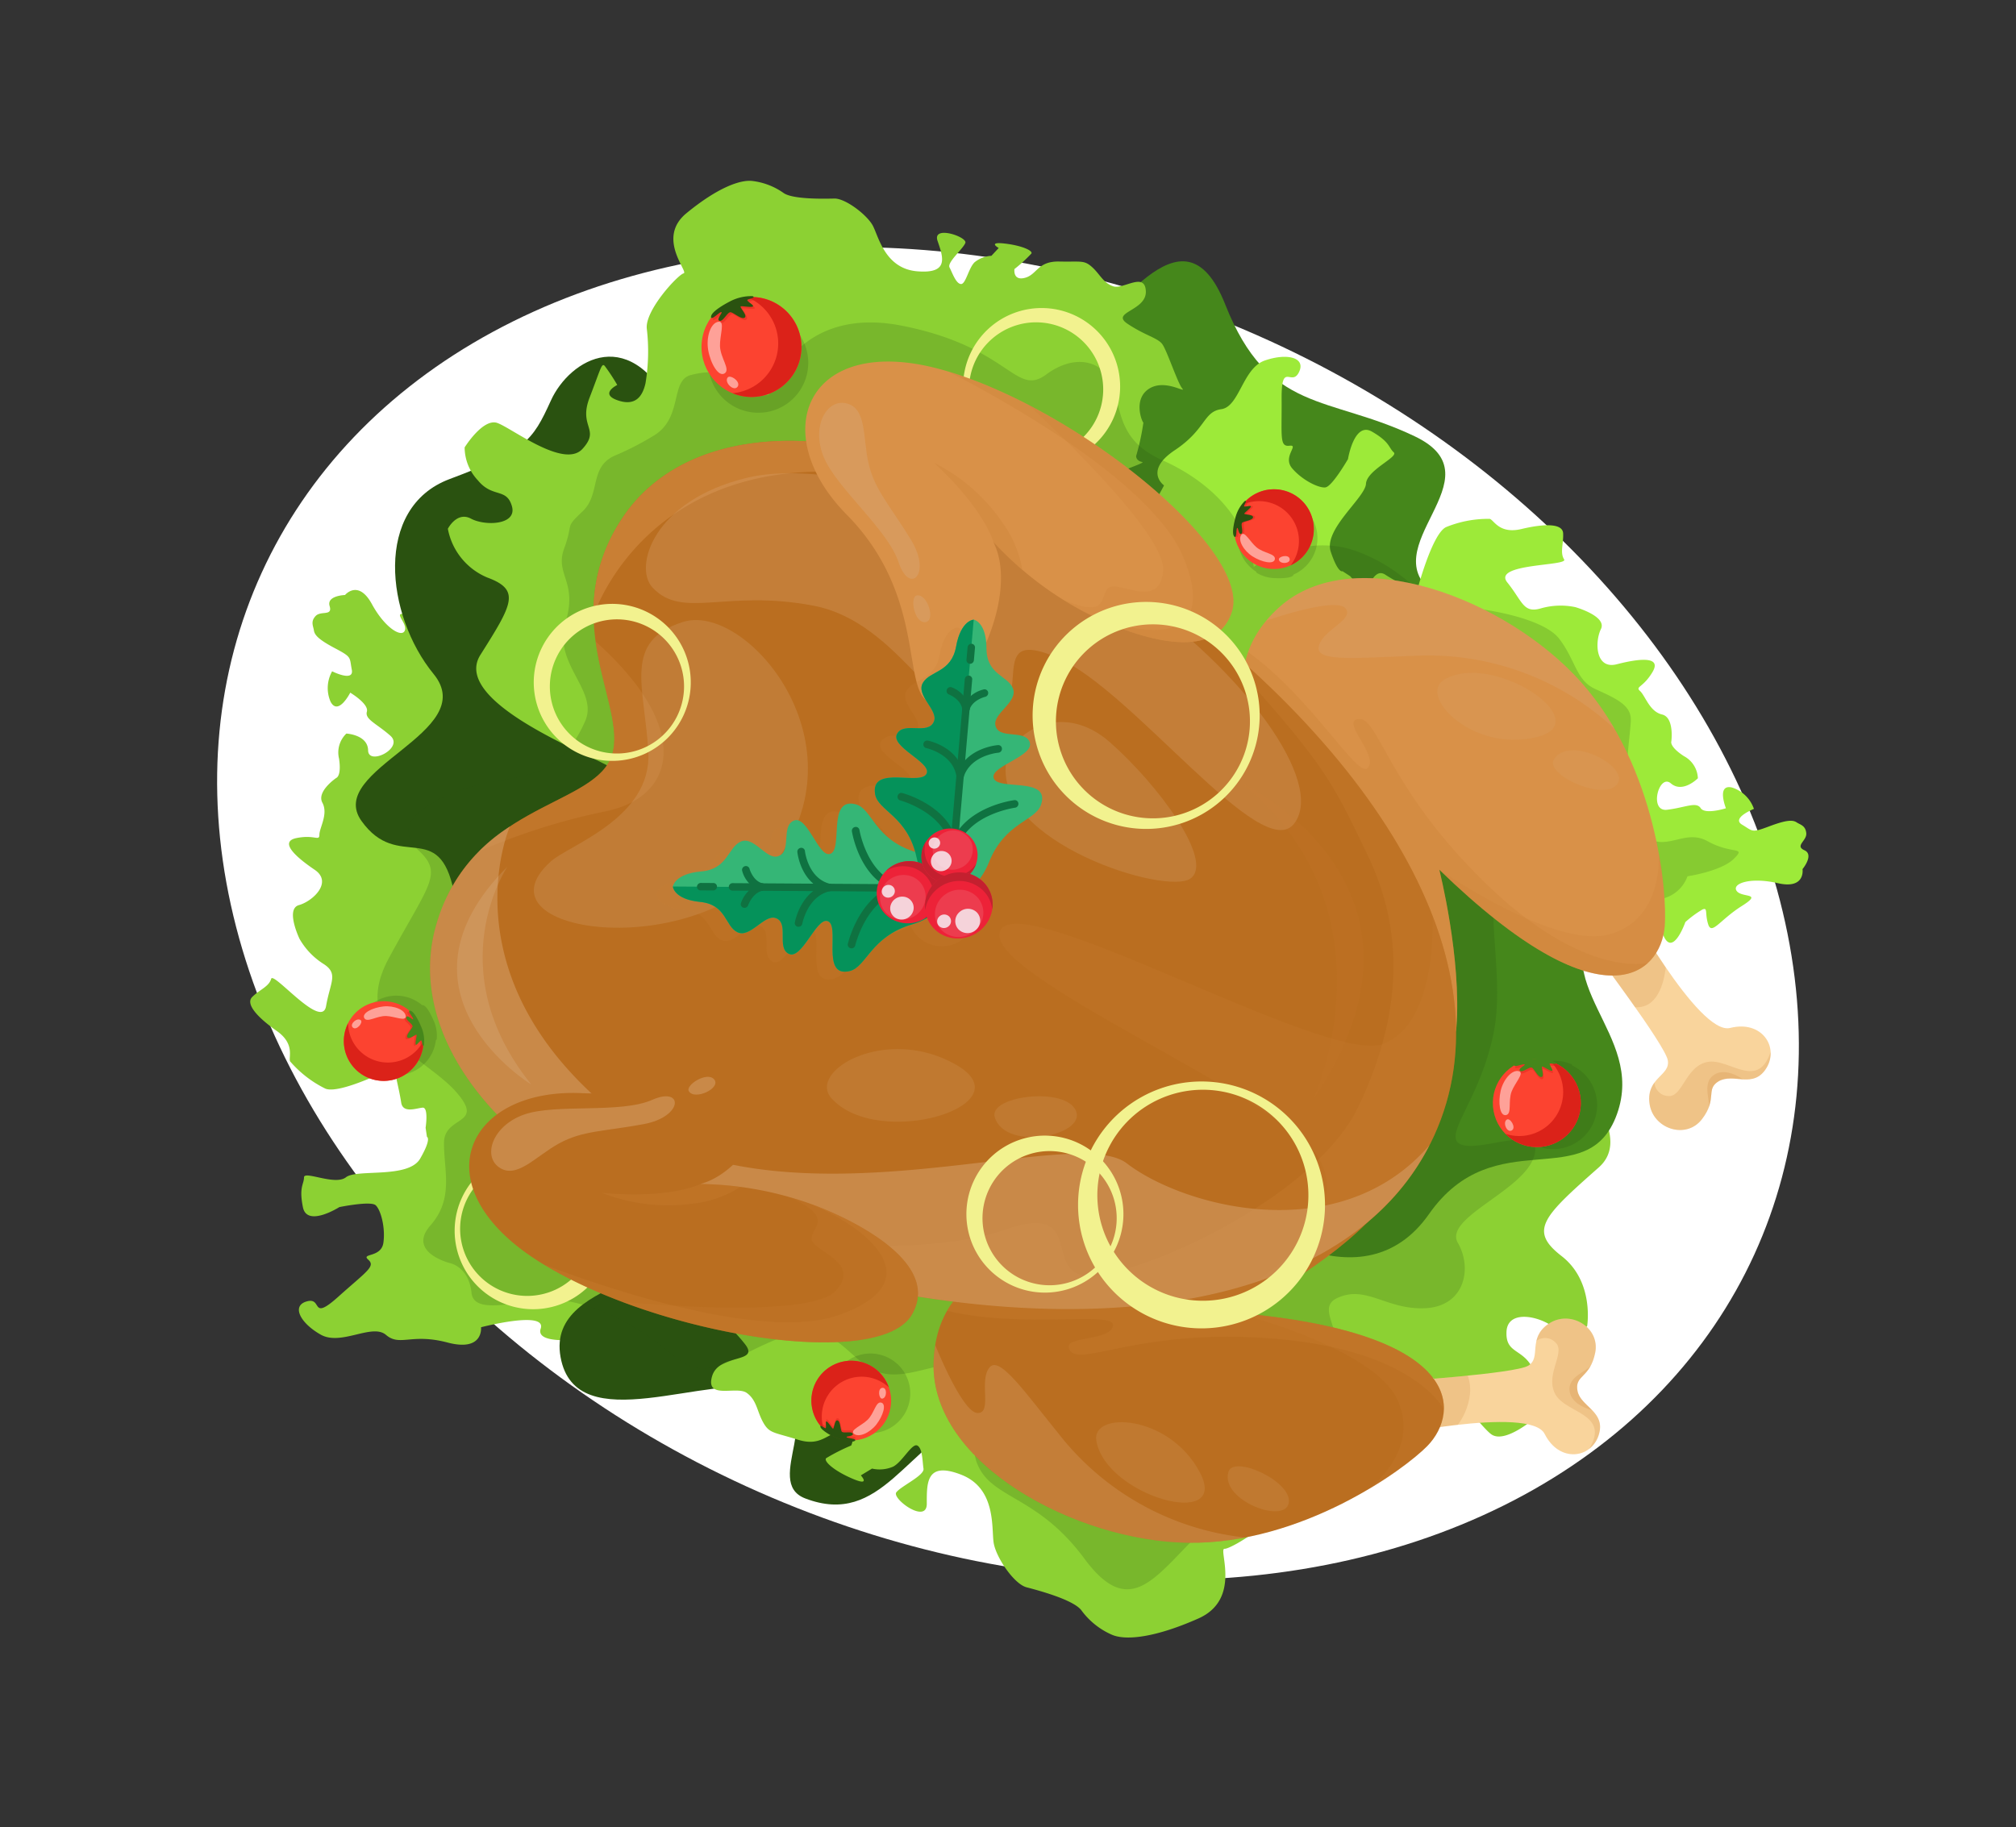 <svg xmlns="http://www.w3.org/2000/svg" xmlns:xlink="http://www.w3.org/1999/xlink" width="222.517" height="201.716" viewBox="0 0 222.517 201.716">
  <rect x="0" y="0" width="222.517" height="201.716" fill="#333333" stroke="none"/>
  <defs>
    <linearGradient id="linear-gradient" x1="-8.867" y1="-4.295" x2="-10.018" y2="-4.659" gradientUnits="objectBoundingBox">
      <stop offset="0" stop-color="#45871b"/>
      <stop offset="1" stop-color="#2a5210"/>
    </linearGradient>
    <linearGradient id="linear-gradient-2" x1="-6.688" y1="-3.681" x2="-7.165" y2="-3.807" gradientUnits="objectBoundingBox">
      <stop offset="0.008" stop-color="#9dea39"/>
      <stop offset="1" stop-color="#8cd133"/>
    </linearGradient>
    <linearGradient id="linear-gradient-3" x1="11.804" y1="-4.194" x2="11.174" y2="-4.322" xlink:href="#linear-gradient-2"/>
    <linearGradient id="linear-gradient-4" x1="-10.84" y1="-8.442" x2="-10.984" y2="-8.121" xlink:href="#linear-gradient"/>
    <linearGradient id="linear-gradient-5" x1="7.241" y1="-0.209" x2="7.049" y2="0.177" xlink:href="#linear-gradient-2"/>
    <linearGradient id="linear-gradient-6" x1="-14.221" y1="-6.007" x2="-14.418" y2="-5.66" xlink:href="#linear-gradient"/>
    <linearGradient id="linear-gradient-7" x1="-9.591" y1="-7.907" x2="-9.832" y2="-6.976" xlink:href="#linear-gradient"/>
    <linearGradient id="linear-gradient-8" x1="-6.45" y1="-4.867" x2="-6.641" y2="-4.451" xlink:href="#linear-gradient-2"/>
    <linearGradient id="linear-gradient-9" x1="-3.61" y1="-2.829" x2="-3.783" y2="-2.454" xlink:href="#linear-gradient"/>
    <linearGradient id="linear-gradient-10" x1="-12.11" y1="-8.362" x2="-11.588" y2="-8.692" gradientUnits="objectBoundingBox">
      <stop offset="0" stop-color="#d99148"/>
      <stop offset="1" stop-color="#ba6e20"/>
    </linearGradient>
    <linearGradient id="linear-gradient-11" x1="13.021" y1="-6.358" x2="13.61" y2="-6.655" xlink:href="#linear-gradient-10"/>
    <linearGradient id="linear-gradient-12" x1="-5.007" y1="-4.288" x2="-5.143" y2="-3.215" xlink:href="#linear-gradient-10"/>
    <linearGradient id="linear-gradient-13" x1="-12.5" y1="-13.896" x2="-11.519" y2="-14.16" xlink:href="#linear-gradient-10"/>
    <linearGradient id="linear-gradient-14" x1="9.325" y1="-8.704" x2="10.353" y2="-8.946" xlink:href="#linear-gradient-10"/>
    <linearGradient id="linear-gradient-15" x1="-50.319" y1="-35.921" x2="-50.386" y2="-34.744" xlink:href="#linear-gradient"/>
    <linearGradient id="linear-gradient-16" x1="-70.218" y1="-37.917" x2="-70.285" y2="-36.735" xlink:href="#linear-gradient"/>
    <linearGradient id="linear-gradient-17" x1="-67.465" y1="-54.747" x2="-67.531" y2="-53.559" xlink:href="#linear-gradient"/>
    <linearGradient id="linear-gradient-18" x1="-69.08" y1="-40.881" x2="-69.147" y2="-39.698" xlink:href="#linear-gradient"/>
    <linearGradient id="linear-gradient-19" x1="-75.873" y1="-51.224" x2="-75.94" y2="-50.053" xlink:href="#linear-gradient"/>
    <linearGradient id="linear-gradient-20" x1="-132.739" y1="-57.462" x2="-132.778" y2="-56.296" xlink:href="#linear-gradient"/>
    <linearGradient id="linear-gradient-21" x1="-145.649" y1="79.522" x2="-145.684" y2="80.931" xlink:href="#linear-gradient"/>
    <linearGradient id="linear-gradient-22" x1="25.912" y1="141.699" x2="25.84" y2="142.366" xlink:href="#linear-gradient"/>
    <linearGradient id="linear-gradient-23" x1="-204.34" y1="-192.179" x2="-204.406" y2="-191.532" xlink:href="#linear-gradient"/>
    <linearGradient id="linear-gradient-24" x1="155.801" y1="-375.037" x2="155.763" y2="-373.942" xlink:href="#linear-gradient"/>
  </defs>
  <g id="Group_5313" data-name="Group 5313" transform="translate(371.494 -700.222)">
    <g id="Group_5255" data-name="Group 5255" transform="translate(-371.494 700.222)">
      <ellipse id="Ellipse_113" data-name="Ellipse 113" cx="69.513" cy="90.563" rx="69.513" ry="90.563" transform="translate(0 126.457) rotate(-65.449)" fill="#fff"/>
      <ellipse id="Ellipse_114" data-name="Ellipse 114" cx="50.841" cy="66.236" rx="50.841" ry="66.236" transform="translate(29.886 119.581) rotate(-65.449)" fill="#efefef"/>
    </g>
    <g id="Group_5269" data-name="Group 5269" transform="translate(-343.881 720.184)">
      <path id="Path_8741" data-name="Path 8741" d="M262.2,887.423c5.32-2.723,12.889-17.089,17.66-5.008s11.353,9.987,20.925,14.557-5.137,12.317,2.332,17.493,3.887,13.108-4.293,18.911,2.733,9.969-5.35,17.086-24.1-4.922-26.634-17.123-19.322,4.481-21.688-7.477S254.062,891.585,262.2,887.423Z" transform="translate(-172.235 -868.763)" fill="url(#linear-gradient)"/>
      <path id="Path_8742" data-name="Path 8742" d="M333.467,966.764c1.05-1.68,4.605-7.124,5.68-5.245s4.483-4.826,4.483-4.826-2.26-1.589,1.195-3.891,3.124-4.246,5.13-4.524,2.344-4.522,4.8-5.373,4.576-.332,3.764,1.3-1.938-1.262-1.91,2.933-.245,5.313.871,5.176-.816,1.2.295,2.5,2.923,2.192,3.667,2.1,2.494-3.128,2.494-3.128.666-4.175,2.654-3.024,1.818,1.76,2.393,2.279-2.979,1.948-3.063,3.478-4.71,5.032-3.887,7.495,1.3,2.153,1.3,2.153l.846.551s1.471,1.776,1.883,1.227.949-2.073,1.989-1.395,3.458,1.964,3.458,1.964,1.685-6.535,3.276-7.227a12.315,12.315,0,0,1,4.807-.9c.466.16,1.06,1.7,3.489,1.121s4.537-.663,4.6.466-.373,2.142.111,2.89-7.976.422-6.273,2.539,1.751,3.445,3.728,2.86a7.928,7.928,0,0,1,3.776-.133s3.527,1,2.831,2.42-.614,4.5,1.763,3.885,4.981-.932,3.941.839-1.958,1.605-1.383,2.123,1.037,2.259,2.421,2.585,1.028,2.974,1.028,2.974-.244.561,1.395,1.628a2.892,2.892,0,0,1,1.535,2.44s-1.665,1.694-2.982.564-2.46,3.165-.415,2.913,3.225-.924,3.708-.178,2.785.013,2.785.013-1.08-2.719.691-2.286a3.775,3.775,0,0,1,2.4,2.355s-2.539,1.01-1.306,1.742.994.935,3.027.172,2.606-.679,3.006-.419.972.345,1.05,1.188-1.3,1.385-.2,1.885-.213,2.078-.213,2.078.352,2.261-2.723,1.554-5.111.056-4.548.854,2.985.144.568,1.666-3.317,3.254-3.71,2.019,0-1.918-.654-1.621a11.623,11.623,0,0,0-1.866,1.377s-1.457,4.163-2.518,1.24-.647-3.734-2.059-3.141a13.4,13.4,0,0,0-2.873,1.684c-.332.261-1.136,2.546-3.1,1.625s-3.882-1.918-3.882-1.918-3.491,2.733-5.008,1.385-2.337,1.575-2.044,2.7a25,25,0,0,1,.452,3.271s-2.5,1.735-3.06,2.015-2.153,2.2-.987,3.822,5.276,2.26.992,2.038-6.255-1.442-5.72,1.611.774,3.3.62,3.621a11.649,11.649,0,0,1-1.968,1.446s-.728-1.771-3.327-.582-3.93,2.265-2.936-.616a30.931,30.931,0,0,1,2.05-5.29c.344-.352.3-2.394-1.065-2.566s-2.722,3.916-3.131-.1-6.487-3.793-9.494-4.6-4.645-2.143-4.55-3.6-3.037.461-1.789-3.118.426-13.26-3.037-13.283-6.388,2.1-6.995-1.6S322.6,984.156,333.467,966.764Z" transform="translate(-242.763 -923.07)" fill="url(#linear-gradient-2)"/>
      <path id="Path_8743" data-name="Path 8743" d="M-161.9,1183.139c-1.954.328-8.386,1.276-7.692-.773s-6.585-.155-6.585-.155.31,2.745-3.7,1.686-5.25.476-6.788-.84-4.939,1.244-7.2-.027-3.283-3.205-1.523-3.679.34,2.287,3.462-.515,4.139-3.34,3.3-4.084,1.437-.183,1.673-1.876-.3-3.642-.859-4.138-4,.208-4,.208-3.567,2.269-4.023.019.112-2.528.119-3.3,3.434.938,4.634-.013,6.89.189,8.188-2.06.748-2.4.748-2.4l-.148-1s.354-2.279-.331-2.223-2.18.664-2.363-.564-.823-3.892-.823-3.892-6.009,3.072-7.582,2.34a12.316,12.316,0,0,1-3.862-3c-.19-.455.568-1.92-1.475-3.355s-3.5-2.956-2.7-3.752,1.851-1.141,2.089-2,5.6,5.69,6.06,3.012,1.417-3.595-.331-4.687a7.927,7.927,0,0,1-2.6-2.738s-1.589-3.3-.066-3.724,3.773-2.522,1.739-3.9-4-3.11-1.986-3.506,2.5.4,2.507-.373,1-2.274.329-3.527,1.544-2.741,1.544-2.741.582-.19.294-2.124a2.891,2.891,0,0,1,.809-2.766s2.372.123,2.4,1.858,4-.257,2.455-1.621-2.83-1.8-2.591-2.658-1.836-2.094-1.836-2.094-1.32,2.611-2.17,1a3.775,3.775,0,0,1,.172-3.358s2.44,1.231,2.17-.178.041-1.364-1.879-2.38-2.236-1.5-2.307-1.973-.386-.957.193-1.574,1.9.055,1.545-1.1,1.7-1.218,1.7-1.218,1.458-1.762,2.969,1.008,3.431,3.788,3.655,2.837-1.872-2.33.871-1.53,4.635.325,3.971,1.438-1.433,1.275-.78,1.565a11.64,11.64,0,0,0,2.268.484s4.083-1.67,2.6,1.063-2.366,2.96-.986,3.624a13.394,13.394,0,0,0,3.166,1.034c.415.076,2.658-.838,3.273,1.245s1.138,4.178,1.138,4.178,4.361.8,4.357,2.829,2.728.705,3.377-.261a25.018,25.018,0,0,1,2.149-2.508s2.957.721,3.537.955,3.073.154,3.515-1.8-1.807-5.448.868-2.094,3.068,5.638,5,3.214,1.956-2.766,2.3-2.866a11.629,11.629,0,0,1,2.387.515s-.842,1.719,1.77,2.876,4.3,1.44,1.486,2.606a30.9,30.9,0,0,1-5.319,1.973c-.492-.023-1.994,1.359-1.214,2.5s4.736-.559,2.005,2.407,1.462,7.371,2.853,10.156,1.475,4.9.32,5.794,2.359,1.968-1.148,3.407-10.208,8.474-7.929,11.081,5.811,3.386,3.438,6.3S-141.669,1179.744-161.9,1183.139Z" transform="translate(201.659 -1055.653)" fill="url(#linear-gradient-3)"/>
      <path id="Path_8744" data-name="Path 8744" d="M35.487,1451.785c-4.81-1.84,2.856-10.019-3.9-12.014s-21.438,5.7-23.108-3.6,16.507-8.188,17.77-16.228S40.5,1393.15,48.4,1402.93s3.279,22.39,13.187,25.489.826,11.045-7.083,14.148S43.97,1455.029,35.487,1451.785Z" transform="translate(25.778 -1306.33)" fill="url(#linear-gradient-4)"/>
      <path id="Path_8745" data-name="Path 8745" d="M195.7,1220.553c-.095,1.146,17.875,14.412,11.745,19.838s-7.77,6.954-4.116,9.784,2.828,7.742,2.828,7.742-1.862,1.971-3.3.474-5.47-2.506-5.6.129,2.059,1.72,3.133,4.6a6.648,6.648,0,0,1,.246,4.739s-3.505,3.143-5.071,1.989-6.324-8.392-9.463-6.461-.4,2.975-3.06,6.4-2.962,4.079-3.215,3.581a25.032,25.032,0,0,1-.756-2.937s2.6-.488.645-1.971-3.282-.451-4.216,1.169a28.029,28.029,0,0,0-2.465,7.024c-.533,2.466-6.164,5.886-6.9,5.845s1.942,5.551-2.886,7.693-8.089,2.468-9.6,1.77a8.261,8.261,0,0,1-3.321-2.683c-.888-1.153-4.663-2.169-6.048-2.531s-3.374-3.311-3.628-4.913.307-6-3.581-7.515-3.8.918-3.8,3.211-3.883-.574-3.363-1.266,3.121-1.857,3-2.612-.1-2.27-.686-2.554-1.628,1.778-2.65,2.323a3.77,3.77,0,0,1-2.347.222l-1.236.751s1.163,1.255-.911.368-3.218-1.947-2.917-2.267a21.163,21.163,0,0,1,2.764-1.4s.739-1.488-.927-1.517-2.257,1.721-4.951.876-3.136-.684-3.822-1.887-.721-2.5-1.838-3.286-4.554.786-3.821-1.809,5.331-1.4,3.638-3.569-3.107-2.888-3.432-3.856-.269-5.6-.612-6.5,1.706,1.922,4.138,1.16,2.266-4.008,2.122-4.184,2.3-4.068,2.3-4.068a.8.8,0,0,0-.505-1c-.748-.386,9.411-.273,6.541-3.1a10.352,10.352,0,0,1-3.166-5.73,28.877,28.877,0,0,0,3.652-1.353c.153-.243.729-1.833-1.008-5.685s3.477-7.958,3.477-7.958a8.493,8.493,0,0,0,3.135-4.715c.8-3.166-.751-3.124,2.017-6.986s2.758-2.765,7.582-6.522-7.037-11.217,7.163-6.53,15.592,6.524,16.586,9.937-.1,4.339,4.669,5.129,1.96,5.252,8.227,2.981,6.476-5.109,8.048-2.508S196.171,1214.852,195.7,1220.553Z" transform="translate(-58.589 -1131.482)" fill="url(#linear-gradient-5)"/>
      <path id="Path_8746" data-name="Path 8746" d="M447.434,1273.773c2.281,2.9,15.366,12.268,22.632,1.9s17.5-2,20.752-11.037-8.316-14.239-1.93-23.014-9.416-6.554-20.478-13.5S438.545,1262.485,447.434,1273.773Z" transform="translate(-339.96 -1161.6)" fill="url(#linear-gradient-6)"/>
      <path id="Path_8747" data-name="Path 8747" d="M-101.43,1007.466c-4.034.049-16.035,2.276-17.671-5.96s-6.147-2.171-10.209-7.861,13.242-9.766,7.956-16.227-6.632-18.362,1.76-21.512,9.125-4.13,11.193-8.679,8.985-8.833,13.816,1.763,9.439,6.413,14.671,13.9S-80.01,1007.2-101.43,1007.466Z" transform="translate(141.596 -922.979)" fill="url(#linear-gradient-7)"/>
      <path id="Path_8748" data-name="Path 8748" d="M-49.068,888.093c-.226-.912-18.344-7.151-14.8-12.761s4.473-7.171.755-8.542a7.278,7.278,0,0,1-4.348-5.378s.992-1.955,2.555-1.117,5.109.708,4.517-1.371-2.129-.87-3.765-2.868a5.332,5.332,0,0,1-1.454-3.629s2.016-3.24,3.595-2.7,7.362,5.091,9.4,2.877-.463-2.4.794-5.667,1.327-3.845,1.664-3.514a21.014,21.014,0,0,1,1.392,2.113s-1.983.969,0,1.679,2.787-.394,3.117-1.866a21.454,21.454,0,0,0,.144-6.021c-.22-2.039,3.451-5.976,4.062-6.112s-3.048-3.876.308-6.637,5.921-3.755,7.336-3.556a7.509,7.509,0,0,1,3.41,1.333c1.027.695,4.364.628,5.586.6s3.619,1.809,4.25,3,1.34,4.738,4.9,5.032,2.848-1.578,2.24-3.36,3.308-.434,3.069.222-2.045,2.152-1.747,2.712.683,1.742,1.234,1.83.852-1.752,1.538-2.408a3.236,3.236,0,0,1,1.849-.705l.806-.864s-1.277-.713.643-.493,3.13.783,2.971,1.1a16.914,16.914,0,0,1-1.875,1.718s-.206,1.325,1.155.969,1.379-1.851,3.792-1.8,2.729-.18,3.606.6,1.247,1.779,2.364,2.138,3.493-1.645,3.585.54-3.962,2.3-2.012,3.6,3.29,1.541,3.811,2.22,1.7,4.3,2.218,4.913-1.9-1.107-3.671.037-.78,3.631-.617,3.735a26.1,26.1,0,0,1-.8,3.687s-.035.531.674.66-7.576,2.348-4.5,3.894a8.989,8.989,0,0,1,4.091,3.737,23.517,23.517,0,0,0-2.61,1.881c-.06.224-.107,1.591,2.325,4.192s-.719,6.977-.719,6.977a6.47,6.47,0,0,0-1.3,4.378c.186,2.644,1.438,2.259.211,5.89s-1.509,2.776-4.436,6.792,8.69,7.126-4.093,6.7-14.4-1.535-16.112-3.963-1.07-3.4-5.153-2.929-2.984-3.639-7.476-.451-3.911,5.443-5.877,3.777S-47.943,892.634-49.068,888.093Z" transform="translate(89.28 -823)" fill="url(#linear-gradient-8)"/>
      <path id="Path_8749" data-name="Path 8749" d="M-92.286,963.165c1.485-3.387-3.578-6.309-2.178-10.869s-1.212-5.281-.139-8.2-.012-2.159,2.016-4.069.728-4.814,3.483-6.13a31.442,31.442,0,0,0,4.243-2.159c3.459-1.939,1.878-6.18,4.251-6.777s3.389-.29,4.786,1.136A4.917,4.917,0,0,0-72,927.155s2.727-9.995,14.676-7.635,12.507,7.92,15.924,5.384,6.792-1.415,7.572,1.936,1.227,5.727,5.3,7.552,8.975,5.415,10.039,11.746c0,0,5.517-3.9,11.44-1.687S.325,950.5,3.3,950.526s10.088,1.142,11.926,3.557,1.85,4.574,3.979,5.547,3.844,1.7,3.92,3.261-1.668,10.321,1.087,12.682,4.68-.646,7.395.857,4.295.531,2.906,1.925-5.132,1.943-5.132,1.943a3.893,3.893,0,0,1-4.426,2.5c-3.333-.629-6.746,2.013-13.275-1.862s-2.219,8.389-3.607,16.158-5.9,11.905-3.691,12.811,9.233-2.505,8.064,1.32-10.024,6.766-8.408,9.553.758,6.964-3.552,7.2-6.57-2.633-9.788-1.109,3.864,5.914-4.025,8.351-5.988,12.6-11,17.454-7.769,9.845-12.865,2.947-10.033-6.552-11.717-10.224,2.8-3.991.744-8.841-7.036-.642-11.016-1.342-5.077-6.349-11.135-4.126-8.317,5.445-12.261,2.12-7.993-5.385-11.843-6.04-10.112,2.016-10.414-.888-2.392-3.281-2.392-3.281-4.757-1.191-2.139-4.162,1.464-6.08,1.494-9.135,4.632-1.862,1.311-5.63-11.821-6.548-7.405-14.72,6.043-9.32,3.324-11.875-.533-4.813,4.829-6.776S-95.547,970.605-92.286,963.165Z" transform="translate(129.264 -903.525)" opacity="0.2" fill="url(#linear-gradient-9)" style="mix-blend-mode: multiply;isolation: isolate"/>
      <path id="Path_8750" data-name="Path 8750" d="M-47.766,1485.384a8.666,8.666,0,0,0-12.241-.6,8.666,8.666,0,0,0-.6,12.241,8.666,8.666,0,0,0,12.241.6A8.666,8.666,0,0,0-47.766,1485.384Zm-12.563,10.585a7.406,7.406,0,0,1,.515-10.461,7.406,7.406,0,0,1,10.461.515,7.406,7.406,0,0,1-.515,10.461A7.406,7.406,0,0,1-60.329,1495.969Z" transform="translate(85.422 -1375.304)" fill="#f2f28f"/>
      <path id="Path_8751" data-name="Path 8751" d="M291.386,909.375a8.666,8.666,0,1,0,8.257,9.056A8.666,8.666,0,0,0,291.386,909.375Zm-1.348,16.373a7.406,7.406,0,1,1,7.739-7.057A7.406,7.406,0,0,1,290.038,925.747Z" transform="translate(-203.631 -895.323)" fill="#f2f28f"/>
      <g id="Group_5263" data-name="Group 5263" transform="translate(19.854 19.952)">
        <path id="Path_8752" data-name="Path 8752" d="M702.681,1316.262s7.9,10.438,8.21,12.155-2.349,1.877-2.025,4.718,4.028,4.094,5.793,1.794.338-3.307,1.889-4.216,3.8.906,5.227-1.431-.52-5.307-4-4.428-11.752-14.238-11.752-14.238l-4.808,3.649Z" transform="translate(-574.275 -1251.289)" fill="#f9d49c"/>
        <path id="Path_8753" data-name="Path 8753" d="M701.218,1314.266l1.463,2s2.4,3.164,4.6,6.3c2.415.154,3.162-2.54,3.389-4.386-2.536-3.7-4.644-7.555-4.644-7.555Z" transform="translate(-574.275 -1251.289)" fill="#c97f34" opacity="0.2"/>
        <path id="Path_8754" data-name="Path 8754" d="M748.121,1420.076a2.986,2.986,0,0,1,.552-2.25,1.583,1.583,0,0,0,1.586,1.487c1.522.069,1.865-3.277,4.249-3.758s5.552,3.194,6.988-1.117a3.09,3.09,0,0,1-.466,1.786c-1.424,2.337-3.677.522-5.227,1.431s-.123,1.917-1.889,4.216S748.445,1422.916,748.121,1420.076Z" transform="translate(-613.529 -1338.23)" fill="#c97f34" opacity="0.2"/>
        <path id="Path_8755" data-name="Path 8755" d="M787.706,1432.119c.211-.785-.758-2.719.59-3.622s3.2.494,3.2.494h0a4.66,4.66,0,0,0-2.64.181C787.625,1429.895,788.268,1430.678,787.706,1432.119Z" transform="translate(-646.582 -1349.749)" fill="#c97f34" opacity="0.2" style="mix-blend-mode: multiply;isolation: isolate"/>
        <path id="Path_8756" data-name="Path 8756" d="M563.69,1602.484s13.064-.861,14.563-1.752-.119-3,2.24-4.619,5.732.364,5.149,3.2-2.279,2.421-1.951,4.188,3.175,2.282,2.341,4.888-4.352,3.082-5.964-.123-18.456.438-18.456.438l-.39-6.023Z" transform="translate(-457.042 -1489.88)" fill="#f9d49c"/>
        <path id="Path_8757" data-name="Path 8757" d="M563.69,1634.9l-2.467.2.39,6.023s4.37-.945,8.871-1.449a7.01,7.01,0,0,0,1.36-3.644,4.912,4.912,0,0,0-.264-1.788C567.733,1634.638,563.69,1634.9,563.69,1634.9Z" transform="translate(-457.042 -1522.301)" fill="#c97f34" opacity="0.2"/>
        <path id="Path_8758" data-name="Path 8758" d="M672.85,1596.112a2.985,2.985,0,0,0-1.339,1.891,1.582,1.582,0,0,1,2.162.226c1.049,1.105-1.256,3.555-.059,5.672s6.049,2.106,3.731,6.013a3.089,3.089,0,0,0,1.045-1.521c.834-2.607-2.013-3.121-2.341-4.888s1.368-1.348,1.951-4.188S675.209,1594.5,672.85,1596.112Z" transform="translate(-549.398 -1489.88)" fill="#c97f34" opacity="0.2"/>
        <g id="Group_5258" data-name="Group 5258" transform="translate(55.579 23.903)">
          <g id="Group_5256" data-name="Group 5256" transform="translate(0 60.277)">
            <path id="Path_8759" data-name="Path 8759" d="M273.891,1478.309s-11.365.5-11.6,11.585,15.718,19.62,28.077,19.792c12.63.176,23.926-8.125,26.41-10.672,3.705-3.8,4.045-12.535-21.024-14.707,0,0,9.048-4.544,14.445-10.02S272.759,1450.893,273.891,1478.309Z" transform="translate(-262.294 -1463.468)" fill="url(#linear-gradient-10)"/>
            <path id="Path_8760" data-name="Path 8760" d="M281.571,1478.309s-6.974.31-10.107,5.771c8.617,2.045,18.582-.072,18.313,1.639-.276,1.755-5.493,1.1-4.848,2.565,1,2.271,7.449-2.394,22.831-1.113s18.537,7.81,18.537,7.81h0c.121-4.089-4.709-9.1-22.858-10.674,0,0,9.049-4.544,14.445-10.02S280.439,1450.893,281.571,1478.309Z" transform="translate(-269.974 -1463.468)" fill="#c97f34" opacity="0.3" style="mix-blend-mode: multiply;isolation: isolate"/>
            <path id="Path_8761" data-name="Path 8761" d="M268.507,1615.948c-1.28,1.392.333,5.135-1.37,5.069s-4.659-7.495-4.659-7.5a14.53,14.53,0,0,0-.181,2.03c-.23,11.082,15.718,19.62,28.077,19.792a31.115,31.115,0,0,0,6.3-.578A30.21,30.21,0,0,1,276,1623.183C272.267,1618.581,269.6,1614.756,268.507,1615.948Z" transform="translate(-262.294 -1589.125)" fill="#d9a571" opacity="0.3"/>
            <path id="Path_8762" data-name="Path 8762" d="M372.635,1667.912c-.554-3.272,8-2.95,11.423,3.486S373.68,1674.084,372.635,1667.912Z" transform="translate(-354.673 -1632.964)" fill="#d9a571" opacity="0.2"/>
            <path id="Path_8763" data-name="Path 8763" d="M462,1696.42c.553-1.866,6.7.894,6.679,3.212C468.651,1702.41,461.044,1699.635,462,1696.42Z" transform="translate(-429.459 -1658.029)" fill="#d9a571" opacity="0.2"/>
            <path id="Path_8764" data-name="Path 8764" d="M485.86,1601.244c2.574,5.656-3.16,9.823-3.333,9.947a35.015,35.015,0,0,0,6.621-4.842c3.705-3.8,4.045-12.535-21.024-14.707C468.124,1591.642,483.246,1595.5,485.86,1601.244Z" transform="translate(-434.659 -1570.802)" fill="#c97f34" opacity="0.2" style="mix-blend-mode: multiply;isolation: isolate"/>
          </g>
          <g id="Group_5257" data-name="Group 5257" transform="translate(30.818)">
            <path id="Path_8765" data-name="Path 8765" d="M457.991,1112.317s-7.06-8.92,1.166-16.349,25.12-.964,33.342,8.265c8.4,9.432,9.523,23.4,9.224,26.95-.446,5.288-6.827,11.265-24.881-6.263,0,0,2.489,9.814,1.884,17.479S436.526,1129.41,457.991,1112.317Z" transform="translate(-451.844 -1092.731)" fill="url(#linear-gradient-11)"/>
            <path id="Path_8766" data-name="Path 8766" d="M457.991,1154.383s-4.332-5.474-2.254-11.418c7.188,5.175,12.111,14.094,13.228,12.77,1.146-1.358-2.764-4.873-1.236-5.344,2.371-.731,3.067,7.2,14.107,17.987s18.039,8.9,18.039,8.9h0c-3.012,2.769-9.963,2.4-23.033-10.29,0,0,2.49,9.815,1.884,17.479S436.526,1171.476,457.991,1154.383Z" transform="translate(-451.844 -1134.797)" fill="#c97f34" opacity="0.3" style="mix-blend-mode: multiply;isolation: isolate"/>
            <path id="Path_8767" data-name="Path 8767" d="M493.894,1100.4c.214-1.879,4.1-3.111,2.935-4.355s-8.715,1.385-8.716,1.385a14.5,14.5,0,0,1,1.416-1.466c8.226-7.429,25.12-.964,33.342,8.265a31.087,31.087,0,0,1,3.69,5.143,30.21,30.21,0,0,0-22.3-8.049C498.347,1101.521,493.711,1102.011,493.894,1100.4Z" transform="translate(-482.216 -1092.731)" fill="#d9a571" opacity="0.3"/>
            <path id="Path_8768" data-name="Path 8768" d="M604.988,1157.843c-2.836,1.723,3.006,7.976,10.114,6.353S610.338,1154.592,604.988,1157.843Z" transform="translate(-579.476 -1146.611)" fill="#d9a571" opacity="0.2"/>
            <path id="Path_8769" data-name="Path 8769" d="M682.836,1210.62c-1.048,1.64,5.063,4.479,6.8,2.945C691.721,1211.728,684.643,1207.794,682.836,1210.62Z" transform="translate(-645.179 -1190.623)" fill="#d9a571" opacity="0.2"/>
            <path id="Path_8770" data-name="Path 8770" d="M624.464,1287.974c5.961-1.757,5.356-8.82,5.337-9.032a35.03,35.03,0,0,1,.675,8.175c-.446,5.288-6.826,11.264-24.881-6.263C605.594,1280.854,618.412,1289.758,624.464,1287.974Z" transform="translate(-580.596 -1248.667)" fill="#c97f34" opacity="0.2" style="mix-blend-mode: multiply;isolation: isolate"/>
          </g>
        </g>
        <path id="Path_8771" data-name="Path 8771" d="M-58.444,1008.262c-7.381,11.5,1.212,21.147-1.209,26.448s-15.339,5.12-19.2,18.23,8.241,30.079,40.582,38.445,60.9,3.795,69.55-15.137-6.6-43.514-34.093-62.482S-51.063,996.761-58.444,1008.262Z" transform="translate(79.547 -990.797)" fill="url(#linear-gradient-12)"/>
        <path id="Path_8772" data-name="Path 8772" d="M-33.425,1135.78c.756,5.462,3.016,9.958,1.621,13.011-1.769,3.872-9.137,4.821-14.486,10.159a70.3,70.3,0,0,1,13.951-4.416C-24.668,1153-22.54,1145.491-33.425,1135.78Z" transform="translate(51.697 -1104.878)" fill="#c97f34" opacity="0.5" style="mix-blend-mode: multiply;isolation: isolate"/>
        <path id="Path_8773" data-name="Path 8773" d="M354.908,1346.322c3.4-7.443,3.105-15.759-.173-24.263,0,.085.641,11.986-5.558,14.173-6.222,2.195-39.961-17.342-42.157-12.536s31.171,18.346,35.194,25.191c4,6.8-7.074,13.6-7.223,13.689C344.292,1359.565,351.317,1354.182,354.908,1346.322Z" transform="translate(-244.082 -1260.871)" fill="#c97f34" opacity="0.2" style="mix-blend-mode: multiply;isolation: isolate"/>
        <path id="Path_8774" data-name="Path 8774" d="M154.1,1121.942c14.571,15.876,14.774,16.9,19.094,25.837,3.452,7.143,4.493,16.263-1.038,27.8-4.44,9.26-21.049,17.334-28.428,18.54s-.749-8.478-10.777-4.923c-10,3.546-34.142.755-34.265.741a107.33,107.33,0,0,0,12.3,3.944c32.341,8.367,60.9,3.794,69.55-15.137C188.342,1161.651,176.676,1139.955,154.1,1121.942Z" transform="translate(-69.709 -1093.29)" fill="#c97f34" opacity="0.3" style="mix-blend-mode: multiply;isolation: isolate"/>
        <path id="Path_8775" data-name="Path 8775" d="M-70.736,1261.415a18.781,18.781,0,0,0-8.118,10.814c-3.861,13.109,8.241,30.079,40.582,38.445,31.729,8.208,59.817,3.961,69.035-14.079-9.971,11.521-27.177,6.784-33.4,2.009s-39.42,8.848-57.286-6.134S-70.746,1261.439-70.736,1261.415Z" transform="translate(79.547 -1210.086)" fill="#d9a571" opacity="0.5"/>
        <path id="Path_8776" data-name="Path 8776" d="M-7.214,1147.865c2.028-1.826,11.158-4.792,10.766-12.059s-2.886-12.258,3.832-14.379,19.286,12.282,11.1,25.2S-16.315,1156.059-7.214,1147.865Z" transform="translate(20.542 -1092.683)" fill="#fff" opacity="0.1"/>
        <path id="Path_8777" data-name="Path 8777" d="M85.749,1010.917c-25.329-15.869-44.3-13.533-51.283-2.646a18.418,18.418,0,0,0-3.06,10.6S40.837,989.156,85.749,1010.917Z" transform="translate(-13.364 -990.806)" fill="#c97f34"/>
        <path id="Path_8778" data-name="Path 8778" d="M67.7,1034.155c-2.085-2.242.047-9.589,10.412-12.1s30.722,4.708,42.7,12.945,21.271,20.7,17.7,25.246-17.728-14.658-26.064-18.313-2.212,5.015-7.651,6.573-9.623-10.5-19.338-12.342S71.027,1037.734,67.7,1034.155Z" transform="translate(-43.154 -1009.219)" fill="#d9a571" opacity="0.3"/>
        <path id="Path_8779" data-name="Path 8779" d="M478.879,1266.422s9.516-20.769-8.043-34.917C470.836,1231.505,494.918,1242.728,478.879,1266.422Z" transform="translate(-381.35 -1185.04)" fill="#c97f34" opacity="0.1" style="mix-blend-mode: multiply;isolation: isolate"/>
        <path id="Path_8780" data-name="Path 8780" d="M-53.048,1312.658s-16.565-10.1-2.635-24.073C-55.682,1288.586-63.349,1299.853-53.048,1312.658Z" transform="translate(64.231 -1232.84)" fill="#fff" opacity="0.1"/>
        <path id="Path_8781" data-name="Path 8781" d="M190.383,1417.969c-2.737-3.03,6.048-8.162,13.773-3.7S195.546,1423.683,190.383,1417.969Z" transform="translate(-146.067 -1336.625)" fill="#d9a571" opacity="0.2"/>
        <path id="Path_8782" data-name="Path 8782" d="M303.588,1446.878c-.69-2.284,7.311-3.358,8.836-.947C314.252,1448.821,304.777,1450.814,303.588,1446.878Z" transform="translate(-241.26 -1363.459)" fill="#d9a571" opacity="0.2"/>
        <g id="Group_5260" data-name="Group 5260" transform="translate(4.321 73.557)">
          <path id="Path_8783" data-name="Path 8783" d="M-14.96,1417.681c3.623,1.332,14.316,6.2,10.841,12.12-3.674,6.259-28.63,2.212-41.424-6.046s-7.7-19,5.023-18.414,18.451-8.595,21.535-7.027-1.482,15.145-8.462,17.056A37.6,37.6,0,0,1-14.96,1417.681Z" transform="translate(52.968 -1398.134)" fill="url(#linear-gradient-13)"/>
          <path id="Path_8784" data-name="Path 8784" d="M71.747,1517.831c.016,1.379,5.664,2.546,2.618,5.769-2.962,3.133-22.452,1.29-23.534,1.185,12.962,4.886,29.076,6.356,31.972,1.424,3.476-5.921-7.217-10.789-10.841-12.12-.866-.318-1.717-.592-2.544-.829C74.351,1515.621,71.731,1516.452,71.747,1517.831Z" transform="translate(-33.955 -1494.541)" fill="#c97f34" opacity="0.2" style="mix-blend-mode: multiply;isolation: isolate"/>
          <path id="Path_8785" data-name="Path 8785" d="M27.213,1517.675c-.124-.046-.248-.089-.371-.133,7.464,3.167,12.949,8.885,3.09,12.316-9.827,3.42-32.386-5.57-32.538-5.631,13,7.934,37.058,11.705,40.66,5.568C41.53,1523.874,30.837,1519.007,27.213,1517.675Z" transform="translate(10.794 -1498.128)" fill="#c97f34" opacity="0.3" style="mix-blend-mode: multiply;isolation: isolate"/>
          <g id="Group_5259" data-name="Group 5259" transform="translate(14.656 16.847)" opacity="0.3" style="mix-blend-mode: multiply;isolation: isolate">
            <path id="Path_8786" data-name="Path 8786" d="M37.174,1505.119a20.1,20.1,0,0,0,10.107,1.178,12.219,12.219,0,0,0,5.165-1.836,30.886,30.886,0,0,0-4.409-.322S44.813,1505.811,37.174,1505.119Z" transform="translate(-37.174 -1503.75)" fill="#c97f34"/>
            <path id="Path_8787" data-name="Path 8787" d="M105.053,1501.752l-1.064.389A7.124,7.124,0,0,0,105.053,1501.752Z" transform="translate(-93.126 -1501.752)" fill="#c97f34"/>
          </g>
          <path id="Path_8788" data-name="Path 8788" d="M-37.206,1452.433c-1.812-1.3-.651-4.636,2.848-5.832s10.6-.065,14.075-1.6,3.483,1.862-.939,2.681-6.712.7-9.317,2.117S-35.253,1453.83-37.206,1452.433Z" transform="translate(40.478 -1437.054)" fill="#d9a571" opacity="0.5"/>
          <path id="Path_8789" data-name="Path 8789" d="M95.917,1432.965c-.423-.688,2.066-2.253,2.81-1.287S96.554,1434,95.917,1432.965Z" transform="translate(-71.67 -1425.968)" fill="#d9a571" opacity="0.5"/>
        </g>
        <g id="Group_5262" data-name="Group 5262" transform="translate(41.409)">
          <path id="Path_8790" data-name="Path 8790" d="M205.981,973.375c3.413,1.8,14.182,6.5,16.254-.045,2.19-6.92-17.512-22.776-32.2-26.769s-19.262,6.986-10.314,16.055,5.961,19.475,9.189,20.72,10.255-11.234,7-17.705A37.631,37.631,0,0,0,205.981,973.375Z" transform="translate(-175.143 -945.718)" fill="url(#linear-gradient-14)"/>
          <path id="Path_8791" data-name="Path 8791" d="M335.551,995.343c1.035-.911,5.68,2.51,6.035-1.912.345-4.3-14.063-17.564-14.865-18.3,12.3,6.373,24.173,17.376,22.447,22.83-2.072,6.547-12.84,1.849-16.254.045-.816-.431-1.589-.881-2.318-1.338C335.651,998.759,334.515,996.253,335.551,995.343Z" transform="translate(-302.076 -970.349)" fill="#c97f34" opacity="0.2" style="mix-blend-mode: multiply;isolation: isolate"/>
          <path id="Path_8792" data-name="Path 8792" d="M287.124,979c-.117-.062-.232-.125-.347-.187,7.345,3.434,15.261,3.688,11.213-5.941-4.035-9.6-25.8-20.364-25.951-20.436,14.587,4.361,33.485,19.735,31.338,26.52C301.306,985.5,290.537,980.807,287.124,979Z" transform="translate(-256.286 -951.345)" fill="#c97f34" opacity="0.3" style="mix-blend-mode: multiply;isolation: isolate"/>
          <g id="Group_5261" data-name="Group 5261" transform="translate(14.227 11.178)" opacity="0.3" style="mix-blend-mode: multiply;isolation: isolate">
            <path id="Path_8793" data-name="Path 8793" d="M262.647,1014.466a20.125,20.125,0,0,1,7.637,6.73,12.24,12.24,0,0,1,2.092,5.07,30.989,30.989,0,0,1-3.189-3.064S268.272,1019.685,262.647,1014.466Z" transform="translate(-262.647 -1014.466)" fill="#c97f34"/>
            <path id="Path_8794" data-name="Path 8794" d="M303.3,1069.25l-.423-1.052A7.129,7.129,0,0,1,303.3,1069.25Z" transform="translate(-296.334 -1059.462)" fill="#c97f34"/>
          </g>
          <path id="Path_8795" data-name="Path 8795" d="M187.571,973.8c-2.175-.481-3.879,2.617-2.426,6.02s7.041,7.925,8.23,11.539,3.713,1.345,1.363-2.493-3.969-5.463-4.661-8.347S189.915,974.321,187.571,973.8Z" transform="translate(-183.067 -969.195)" fill="#d9a571" opacity="0.5"/>
          <path id="Path_8796" data-name="Path 8796" d="M248.9,1104.452c-.794.146-.291,3.044.924,2.951S250.094,1104.233,248.9,1104.452Z" transform="translate(-236.586 -1078.634)" fill="#d9a571" opacity="0.5"/>
        </g>
        <path id="Path_8797" data-name="Path 8797" d="M311.23,1194.964c.473-3.272,6.105-6.969,11.448-2.273s11.524,13.083,8.92,15.036S309.962,1203.737,311.23,1194.964Z" transform="translate(-247.644 -1150.672)" fill="#fff" opacity="0.1"/>
        <path id="Path_8798" data-name="Path 8798" d="M696.307,1627.354c-.455.673-2.551,1.208-2.352,2.817s2.469,2.1,2.469,2.1h0c-.646-.669-1.429-1.237-1.592-2.115C694.573,1628.75,695.586,1628.723,696.307,1627.354Z" transform="translate(-568.182 -1516.528)" fill="#c97f34" opacity="0.2" style="mix-blend-mode: multiply;isolation: isolate"/>
      </g>
      <path id="Path_8799" data-name="Path 8799" d="M118.642,913.327l-.081-.075q-.079-.071-.161-.139l-.079-.065c-.065-.052-.131-.1-.2-.151l-.048-.036q-.129-.092-.262-.176l-.027-.016q-.118-.074-.239-.141l-.065-.035q-.107-.057-.215-.11l-.065-.031q-.119-.055-.24-.1l-.039-.016a5.52,5.52,0,0,0-.908-.274l-.025-.005q-.147-.03-.3-.053l-.013,0a5.553,5.553,0,0,0-.578-.056c0-.03-.033-.063-.1-.1a5.041,5.041,0,0,0-2.554.606c-.589.307-2,1.1-2.042,1.652a.233.233,0,0,0,.01.1,5.516,5.516,0,0,0,4.144,8.762h.022a5.525,5.525,0,0,0,.716-.008l.04,0c.11-.009.22-.021.33-.037l.024,0q.176-.026.351-.064l.033-.008q.152-.034.3-.076l.067-.019a5.468,5.468,0,0,0,.648-.237l.077-.035q.129-.059.255-.125l.062-.032q.151-.082.3-.173l.062-.04q.118-.076.234-.159l.079-.057c.094-.07.188-.143.279-.22q.109-.092.212-.189a5.514,5.514,0,0,0,1.4-5.924q-.046-.127-.1-.252a5.424,5.424,0,0,0-.238-.491,5.539,5.539,0,0,0-.633-.921c-.069-.082-.141-.16-.214-.237l-.069-.07C118.747,913.429,118.7,913.377,118.642,913.327Z" transform="translate(-58.787 -897.276)" opacity="0.2" fill="url(#linear-gradient-15)" style="mix-blend-mode: multiply;isolation: isolate"/>
      <path id="Path_8800" data-name="Path 8800" d="M657.667,1420.526c-.583.044-1.994.194-2.223.628a.2.2,0,0,0-.026.089,4.843,4.843,0,0,0-.99,7.565h0l.028.027c.039.039.08.077.121.115q.092.086.189.168c.042.035.083.071.126.1.1.077.2.151.3.22.04.027.082.051.123.077.076.048.153.094.231.137.047.026.093.051.14.075q.149.076.3.142l.117.048q.156.062.317.113c.045.015.091.028.137.041q.15.043.3.077c.034.007.067.016.1.023.132.026.265.046.4.061l.118.01q.161.014.324.017l.113,0c.14,0,.28-.006.42-.019l.081-.01c.118-.013.237-.031.356-.052l.118-.023c.143-.03.287-.065.43-.109a4.838,4.838,0,0,0,2.626-1.966,4.845,4.845,0,0,0,.589-4.1c-.044-.144-.1-.282-.152-.419-.011-.027-.022-.054-.033-.081q-.084-.195-.183-.379c-.013-.025-.027-.048-.041-.073-.064-.115-.132-.226-.2-.334l-.026-.04c-.077-.112-.16-.22-.246-.324l-.067-.081c-.085-.1-.173-.2-.266-.287-.023-.023-.047-.045-.071-.067q-.12-.115-.248-.221c-.025-.021-.05-.043-.075-.063-.1-.078-.2-.15-.3-.22l-.111-.073c-.1-.066-.208-.129-.315-.187-.034-.018-.069-.035-.1-.052l-.1-.05c.009-.025,0-.062-.048-.118A4.434,4.434,0,0,0,657.667,1420.526Z" transform="translate(-514.075 -1323.368)" opacity="0.2" fill="url(#linear-gradient-16)" style="mix-blend-mode: multiply;isolation: isolate"/>
      <path id="Path_8801" data-name="Path 8801" d="M-122.223,1377.3a4.4,4.4,0,0,0-5.431-.212,4.372,4.372,0,0,0-1.343,1.586v0l-.015.032c-.022.046-.043.092-.063.138-.031.07-.061.14-.088.211-.018.046-.037.092-.053.139-.037.107-.071.214-.1.323-.011.042-.02.085-.03.127-.019.079-.035.159-.05.239-.008.047-.016.095-.023.142q-.022.15-.033.3c0,.038-.005.075-.007.113q-.008.152,0,.305c0,.043,0,.086,0,.129q.007.141.023.282c0,.031.006.062.01.093.016.121.039.24.065.36.008.035.017.07.026.1q.035.142.08.282c.011.032.02.065.032.1.041.12.088.238.14.354.01.022.022.045.033.067q.069.146.15.29c.018.032.036.063.054.094.068.114.14.227.219.336a4.458,4.458,0,0,0,.283.35,4.4,4.4,0,0,0,5.09,1.072,4.412,4.412,0,0,0,.77-.448c.11-.08.214-.166.314-.254l.06-.053q.142-.129.271-.268l.05-.056c.079-.089.155-.18.226-.273l.027-.034c.074-.1.141-.2.206-.306l.049-.081c.06-.1.117-.206.168-.313.013-.026.024-.053.036-.08q.063-.137.116-.278c.011-.028.022-.055.032-.083.038-.106.071-.214.1-.323.011-.038.02-.077.03-.116.026-.108.05-.216.068-.325.006-.035.009-.069.014-.1s.01-.066.013-.1c.024,0,.053-.021.087-.076a4.019,4.019,0,0,0-.33-2.066c-.209-.486-.752-1.652-1.192-1.72A.174.174,0,0,0-122.223,1377.3Z" transform="translate(141.203 -1286.299)" opacity="0.2" fill="url(#linear-gradient-17)" style="mix-blend-mode: multiply;isolation: isolate"/>
      <path id="Path_8802" data-name="Path 8802" d="M476.392,1039.939c-.034-.036-.067-.073-.1-.108-.08-.08-.162-.157-.247-.231-.033-.028-.068-.055-.1-.082q-.1-.077-.194-.149l-.118-.083q-.126-.085-.257-.161l-.1-.055q-.134-.073-.273-.137c-.039-.018-.079-.035-.119-.052q-.13-.055-.264-.1c-.029-.01-.058-.022-.088-.032-.116-.038-.233-.07-.352-.1l-.105-.022q-.143-.03-.289-.051l-.1-.014c-.125-.015-.252-.025-.38-.029h-.074q-.162,0-.325.008l-.109.008c-.132.011-.264.027-.4.051h0a4.392,4.392,0,0,0-3.249,2.549q-.086.193-.153.4a4.377,4.377,0,0,0-.154,2.157c.024.134.056.265.091.393.007.026.014.051.021.077.036.123.077.243.123.361.009.024.019.047.029.07.045.11.094.218.147.323l.019.039c.057.11.12.215.186.319l.051.08c.066.1.135.195.208.287.018.023.038.045.056.068q.1.116.2.226c.02.022.04.044.061.065.079.08.162.157.247.231l.091.077c.086.07.173.139.263.2.028.02.058.038.087.057l.084.056c-.011.021,0,.056.03.112a4.015,4.015,0,0,0,2,.6c.529.024,1.815.044,2.068-.321a.174.174,0,0,0,.033-.077,4.389,4.389,0,0,0,1.72-6.7l0,0-.022-.027c-.031-.04-.064-.078-.1-.117Q476.47,1040.023,476.392,1039.939Z" transform="translate(-359.768 -1003.488)" opacity="0.2" fill="url(#linear-gradient-18)" style="mix-blend-mode: multiply;isolation: isolate"/>
      <path id="Path_8803" data-name="Path 8803" d="M200.71,1621.636c-.051-.1-.1-.2-.163-.3-.023-.037-.047-.073-.071-.11-.044-.069-.09-.136-.138-.2-.028-.039-.057-.078-.086-.116-.062-.079-.126-.157-.193-.232l-.078-.084q-.1-.111-.216-.214l-.1-.086q-.107-.093-.22-.179c-.025-.019-.048-.039-.074-.057-.1-.072-.2-.139-.3-.2-.03-.019-.062-.036-.093-.054q-.127-.073-.259-.138c-.031-.015-.061-.031-.092-.045-.115-.053-.232-.1-.352-.145l-.07-.023c-.1-.035-.207-.066-.313-.093l-.105-.026c-.129-.03-.26-.057-.394-.076a4.393,4.393,0,0,0-4.963,3.748c-.019.135-.029.269-.036.4,0,.026,0,.053,0,.079q-.006.192,0,.381c0,.025,0,.05.006.075.009.119.022.236.04.353,0,.014,0,.028.006.042.02.122.047.242.078.361.008.031.016.061.024.092.032.114.067.227.108.338.01.027.022.054.032.082q.055.14.119.276c.013.027.024.054.038.081.05.1.105.2.163.3q.031.051.063.1c.059.094.121.186.187.275.021.028.043.055.065.082l.062.078c-.017.017-.021.052-.006.116.078.316,1.147.981,1.717,1.2.5.187,1.712.6,2.066.336a.179.179,0,0,0,.055-.063,4.388,4.388,0,0,0,3.711-5.833l0,0-.013-.032c-.017-.048-.036-.094-.055-.141-.028-.071-.059-.141-.091-.21C200.752,1621.725,200.732,1621.68,200.71,1621.636Z" transform="translate(-128.32 -1489.759)" opacity="0.2" fill="url(#linear-gradient-19)" style="mix-blend-mode: multiply;isolation: isolate"/>
      <g id="Group_5264" data-name="Group 5264" transform="translate(49.123 12.131)">
        <circle id="Ellipse_115" data-name="Ellipse 115" cx="5.518" cy="5.518" r="5.518" transform="translate(0 10.935) rotate(-82.242)" fill="#fc4330"/>
        <path id="Path_8804" data-name="Path 8804" d="M114.4,903.032c-.589.307-2,1.1-2.042,1.652s.946-.55,1.139-.5-.614.814-.212.961.891-1.021,1.256-.94,1.226.863,1.544.581-.671-1.191-.43-1.235,1.122.147,1.319.011-.824-.63-.574-.75.915-.195.555-.386A5.04,5.04,0,0,0,114.4,903.032Z" transform="translate(-110.426 -901.605)" fill="#db2219" opacity="0.4" style="mix-blend-mode: multiply;isolation: isolate"/>
        <path id="Path_8805" data-name="Path 8805" d="M127.365,901.908a5.517,5.517,0,0,1-1.633,10.6,5.517,5.517,0,1,0,1.633-10.6Z" transform="translate(-121.625 -901.193)" fill="#db2219"/>
        <path id="Path_8806" data-name="Path 8806" d="M110.108,918.639c.724-.077.1,1.568.142,2.7.053,1.316,1.176,2.562.516,3s-1.542-1.037-1.813-2.539C108.694,920.372,109.2,918.735,110.108,918.639Z" transform="translate(-107.517 -915.217)" fill="#fff" opacity="0.5"/>
        <path id="Path_8807" data-name="Path 8807" d="M121.993,956.095c.274-.4,1.52.446,1.107,1.007S121.615,956.647,121.993,956.095Z" transform="translate(-118.427 -946.499)" fill="#fff" opacity="0.5"/>
        <path id="Path_8808" data-name="Path 8808" d="M113.247,901.669c-.589.307-2,1.1-2.042,1.652s.946-.55,1.139-.5-.614.814-.212.961.891-1.021,1.256-.94,1.226.863,1.544.581-.671-1.191-.43-1.235,1.122.147,1.319.011-.824-.63-.575-.75.915-.2.555-.386A5.042,5.042,0,0,0,113.247,901.669Z" transform="translate(-109.459 -900.463)" fill="url(#linear-gradient-20)"/>
      </g>
      <g id="Group_5265" data-name="Group 5265" transform="translate(136.787 96.583)">
        <circle id="Ellipse_116" data-name="Ellipse 116" cx="4.854" cy="4.854" r="4.854" transform="matrix(0.997, -0.08, 0.08, 0.997, 0, 0.78)" fill="#fc4330"/>
        <path id="Path_8809" data-name="Path 8809" d="M659.281,1420.583c-.583.044-1.994.194-2.223.628s.955-.116,1.094-.009-.778.445-.5.7,1.074-.517,1.341-.325.693,1.122,1.047,1.005-.13-1.2.08-1.147.856.507,1.063.466-.448-.795-.2-.806.808.16.582-.12A4.435,4.435,0,0,0,659.281,1420.583Z" transform="translate(-654.204 -1419.998)" fill="#db2219" opacity="0.4" style="mix-blend-mode: multiply;isolation: isolate"/>
        <path id="Path_8810" data-name="Path 8810" d="M655.461,1420.849a4.852,4.852,0,0,1-4.992,8,4.853,4.853,0,1,0,4.992-8Z" transform="translate(-648.71 -1420.229)" fill="#db2219"/>
        <path id="Path_8811" data-name="Path 8811" d="M648.586,1427.428c.612.189-.466,1.3-.821,2.234-.413,1.082.063,2.479-.623,2.605s-.887-1.372-.586-2.681C646.843,1428.34,647.816,1427.191,648.586,1427.428Z" transform="translate(-645.319 -1425.712)" fill="#fff" opacity="0.5"/>
        <path id="Path_8812" data-name="Path 8812" d="M650.4,1460.215c.36-.229,1.074.887.546,1.2S649.9,1460.531,650.4,1460.215Z" transform="translate(-648.481 -1453.169)" fill="#fff" opacity="0.5"/>
        <path id="Path_8813" data-name="Path 8813" d="M658.82,1419.081c-.583.044-1.994.194-2.223.628s.955-.116,1.094-.009-.778.445-.5.7,1.074-.517,1.341-.325.693,1.123,1.047,1.005-.13-1.2.08-1.147.856.507,1.063.466-.448-.795-.2-.806.808.16.582-.12A4.433,4.433,0,0,0,658.82,1419.081Z" transform="translate(-653.818 -1418.74)" fill="url(#linear-gradient-21)"/>
      </g>
      <g id="Group_5266" data-name="Group 5266" transform="translate(10.338 90.566)">
        <path id="Path_8814" data-name="Path 8814" d="M-131.1,1387.982a4.4,4.4,0,0,0,.974-6.142,4.4,4.4,0,0,0-6.142-.974,4.4,4.4,0,0,0-.974,6.142A4.4,4.4,0,0,0-131.1,1387.982Z" transform="translate(138.078 -1380.026)" fill="#fc4330"/>
        <path id="Path_8815" data-name="Path 8815" d="M-95.212,1389.009c-.209-.487-.752-1.652-1.192-1.721s.38.785.329.935-.61-.536-.751-.225.759.769.672,1.054-.758.923-.554,1.192.986-.463,1.007-.268-.183.883-.087,1.048.55-.618.631-.412.1.739.274.464A4.014,4.014,0,0,0-95.212,1389.009Z" transform="translate(103.545 -1386.104)" fill="#db2219" opacity="0.4" style="mix-blend-mode: multiply;isolation: isolate"/>
        <path id="Path_8816" data-name="Path 8816" d="M-129.28,1396.849a4.377,4.377,0,0,1-1.344,1.582,4.4,4.4,0,0,1-6.142-.973,4.378,4.378,0,0,1-.838-2.536,4.4,4.4,0,0,0,.37,4.56,4.4,4.4,0,0,0,6.142.973A4.39,4.39,0,0,0-129.28,1396.849Z" transform="translate(138.074 -1392.499)" fill="#db2219"/>
        <path id="Path_8817" data-name="Path 8817" d="M-119.864,1384.6c.018.58-1.252-.017-2.156-.048-1.049-.036-2.106.783-2.416.232s.915-1.164,2.125-1.29C-121.158,1383.377-119.886,1383.873-119.864,1384.6Z" transform="translate(126.695 -1382.918)" fill="#fff" opacity="0.5"/>
        <path id="Path_8818" data-name="Path 8818" d="M-131.643,1392.489c.3.241-.445,1.181-.866.82S-132.059,1392.156-131.643,1392.489Z" transform="translate(133.509 -1390.396)" fill="#fff" opacity="0.5"/>
        <path id="Path_8819" data-name="Path 8819" d="M-94.06,1388.173c-.209-.487-.752-1.652-1.192-1.721s.38.784.329.934-.61-.536-.751-.225.759.769.672,1.054-.758.923-.554,1.193.987-.463,1.007-.269-.183.883-.087,1.048.549-.618.631-.412.1.739.274.464A4.016,4.016,0,0,0-94.06,1388.173Z" transform="translate(102.58 -1385.404)" fill="url(#linear-gradient-22)"/>
      </g>
      <g id="Group_5267" data-name="Group 5267" transform="translate(107.02 32.482)">
        <circle id="Ellipse_117" data-name="Ellipse 117" cx="4.397" cy="4.397" r="4.397" transform="translate(0 4.246) rotate(-28.868)" fill="#fc4330"/>
        <path id="Path_8820" data-name="Path 8820" d="M467.273,1042.206c-.138.511-.436,1.762-.134,2.089s.189-.851.322-.937.146.8.449.643-.117-1.074.127-1.244,1.168-.253,1.175-.591-1.06-.25-.956-.415.692-.578.719-.767-.814.143-.75-.069.38-.642.073-.534A4.016,4.016,0,0,0,467.273,1042.206Z" transform="translate(-465.311 -1037.505)" fill="#db2219" opacity="0.4" style="mix-blend-mode: multiply;isolation: isolate"/>
        <path id="Path_8821" data-name="Path 8821" d="M471.93,1034.181a4.4,4.4,0,0,1,5.328,6.68,4.4,4.4,0,1,0-5.328-6.68Z" transform="translate(-469.432 -1030.898)" fill="#db2219"/>
        <path id="Path_8822" data-name="Path 8822" d="M470.533,1062.783c.346-.466.971.791,1.66,1.376.8.679,2.136.694,2.038,1.319s-1.44.344-2.467-.309C470.786,1064.547,470.1,1063.369,470.533,1062.783Z" transform="translate(-468.15 -1056.193)" fill="#fff" opacity="0.5"/>
        <path id="Path_8823" data-name="Path 8823" d="M496.692,1078.18c-.087-.377,1.082-.65,1.188-.1S496.812,1078.7,496.692,1078.18Z" transform="translate(-490.165 -1068.828)" fill="#fff" opacity="0.5"/>
        <path id="Path_8824" data-name="Path 8824" d="M465.851,1042.147c-.138.511-.436,1.762-.134,2.089s.189-.851.322-.937.146.8.449.643-.117-1.074.127-1.243,1.168-.253,1.175-.591-1.06-.25-.956-.415.692-.578.719-.767-.814.143-.75-.068.38-.642.073-.534A4.019,4.019,0,0,0,465.851,1042.147Z" transform="translate(-464.12 -1037.456)" fill="url(#linear-gradient-23)"/>
      </g>
      <g id="Group_5268" data-name="Group 5268" transform="translate(60.248 128.561)">
        <circle id="Ellipse_118" data-name="Ellipse 118" cx="4.397" cy="4.397" r="4.397" transform="matrix(0.83, -0.558, 0.558, 0.83, 0, 4.904)" fill="#fc4330"/>
        <path id="Path_8825" data-name="Path 8825" d="M187.355,1665.086c.5.187,1.712.6,2.066.336s-.829-.27-.9-.411.809-.068.683-.384-1.08.013-1.226-.247-.139-1.187-.475-1.226-.351,1.031-.505.911-.509-.745-.694-.79.064.824-.141.74-.6-.44-.524-.125S186.786,1664.871,187.355,1665.086Z" transform="translate(-182.908 -1655.114)" fill="#db2219" opacity="0.4" style="mix-blend-mode: multiply;isolation: isolate"/>
        <path id="Path_8826" data-name="Path 8826" d="M180.761,1631.794a4.4,4.4,0,0,1,7.163-4.658,4.4,4.4,0,1,0-7.163,4.658Z" transform="translate(-177.674 -1622.492)" fill="#db2219"/>
        <path id="Path_8827" data-name="Path 8827" d="M207.621,1655.915c-.43-.389.881-.89,1.53-1.519.753-.73.9-2.059,1.51-1.9s.2,1.466-.546,2.426C209.4,1655.834,208.163,1656.405,207.621,1655.915Z" transform="translate(-201.254 -1646.179)" fill="#fff" opacity="0.5"/>
        <path id="Path_8828" data-name="Path 8828" d="M225.647,1643.711c-.383.05-.542-1.14.011-1.193S226.176,1643.642,225.647,1643.711Z" transform="translate(-216.129 -1637.833)" fill="#fff" opacity="0.5"/>
        <path id="Path_8829" data-name="Path 8829" d="M187.158,1666.5c.5.187,1.712.6,2.066.336s-.829-.27-.9-.411.809-.068.683-.384-1.08.013-1.226-.247-.139-1.187-.475-1.226-.351,1.031-.505.911-.509-.745-.694-.789.064.824-.141.74-.6-.44-.524-.124S186.589,1666.281,187.158,1666.5Z" transform="translate(-182.743 -1656.294)" fill="url(#linear-gradient-24)"/>
      </g>
      <path id="Path_8830" data-name="Path 8830" d="M384.686,1456.593a13.628,13.628,0,1,0-19.142,2.247A13.628,13.628,0,0,0,384.686,1456.593ZM365,1439.859a11.647,11.647,0,1,1,1.92,16.358A11.646,11.646,0,0,1,365,1439.859Z" transform="translate(-268.985 -1335.092)" fill="#f2f28f"/>
      <path id="Path_8831" data-name="Path 8831" d="M285.011,1482.724a8.666,8.666,0,1,0,5.415-10.994A8.666,8.666,0,0,0,285.011,1482.724ZM300.745,1478a7.406,7.406,0,1,1-9.4-4.628A7.406,7.406,0,0,1,300.745,1478Z" transform="translate(-205.496 -1365.866)" fill="#f2f28f"/>
      <path id="Path_8832" data-name="Path 8832" d="M-8.7,1121.679a8.666,8.666,0,0,0,10.994,5.415A8.666,8.666,0,0,0,7.708,1116.1a8.666,8.666,0,0,0-10.994-5.415A8.666,8.666,0,0,0-8.7,1121.679Zm15.734-4.724a7.406,7.406,0,1,1-9.4-4.628A7.406,7.406,0,0,1,7.033,1116.955Z" transform="translate(40.462 -1063.522)" fill="#f2f28f"/>
      <path id="Path_8833" data-name="Path 8833" d="M330.174,1125.482a12.53,12.53,0,1,0,7.83-15.9A12.53,12.53,0,0,0,330.174,1125.482Zm22.75-6.83a10.708,10.708,0,1,1-13.585-6.692A10.708,10.708,0,0,1,352.924,1118.652Z" transform="translate(-243.143 -1062.429)" fill="#f2f28f"/>
    </g>
    <path id="Path_8834" data-name="Path 8834" d="M109.588,1143.676c-.109-1.245,4.523-2.349,4-3.831s-3.472-.239-3.791-1.894c-.249-1.293,2.513-2.568,1.946-4.04-.554-1.437-2.912-1.487-2.927-4.431s-1.407-3.173-1.407-3.173h0s-1.417.049-1.942,2.958-2.866,2.658-3.663,4.008a1.164,1.164,0,0,0-.163.664,1.508,1.508,0,0,0,.039.271,3.12,3.12,0,0,0,.353.825q.04.069.081.138c.055.092.113.184.171.275l.088.137c.44.684.874,1.349.653,1.933-.245.648-.836.768-1.5.776-.36,0-.741-.024-1.1-.02a1.523,1.523,0,0,0-1.471.634c-.242.437.021.9.486,1.371.1.1.209.2.324.3.143.125.3.25.453.375l.255.2c.338.262.68.522.974.774l.041.036c.095.083.184.164.266.245l.007.006c.354.351.568.684.487.988-.126.476-.73.582-1.5.584-.61,0-1.324-.062-1.992-.059-1.336,0-2.483.271-2.225,1.842.289,1.764,3.3,2.358,4.424,6.37l-.078-.026c-4.443-1.4-4.669-4.75-6.475-5.226-3.269-.863-1.286,5.217-2.917,5.492-1.24.209-2.471-4.332-3.935-3.69s-.142,3.49-1.784,3.943c-1.283.354-2.633-2.3-4.087-1.619-1.419.67-1.4,3.031-4.341,3.284s-3.128,1.663-3.128,1.663h0s.089,1.412,3.007,1.7,2.733,2.651,4.1,3.338c1.4.7,2.944-1.935,4.2-1.565.754.222.819.962.822,1.753,0,.158,0,.319,0,.478,0,.74.059,1.444.679,1.734,1.417.661,2.975-3.863,4.2-3.638.554.1.631.884.629,1.833,0,.388-.014.8-.014,1.213,0,1.5.189,2.9,1.906,2.481,1.84-.453,2.306-3.795,6.848-5.141a7.959,7.959,0,0,0,1.687-.708,3.486,3.486,0,0,0,.805,1.222,3.8,3.8,0,0,0,5.282-.052,3.714,3.714,0,0,0,1.1-2.126l0,.01c0-.024.006-.047.009-.071s.008-.062.012-.094q.014-.137.019-.273c0-.03,0-.059,0-.089,0-.088,0-.177-.008-.265,0-.023,0-.046-.006-.069-.008-.086-.019-.173-.033-.259,0-.025-.008-.051-.013-.075-.018-.094-.039-.187-.065-.279-.007-.025-.014-.049-.021-.074-.028-.094-.059-.187-.1-.279-.006-.016-.013-.031-.02-.047q-.054-.132-.12-.261c-.007-.013-.012-.026-.019-.039-.048-.091-.1-.18-.158-.268l-.035-.053q-.087-.129-.187-.253l-.036-.042c-.072-.085-.147-.169-.228-.249a3.592,3.592,0,0,0-.39-.328,7.754,7.754,0,0,0,1.035-1.853c1.76-4.4,5.118-4.535,5.739-6.328C115.959,1143.5,109.731,1145.314,109.588,1143.676Z" transform="translate(-373.23 -356.809)" fill="#c97f34" opacity="0.2" style="mix-blend-mode: multiply;isolation: isolate"/>
    <g id="Group_5312" data-name="Group 5312" transform="translate(-297.229 768.63)">
      <g id="Group_5281" data-name="Group 5281" transform="translate(0 20.297)">
        <g id="Group_5280" data-name="Group 5280">
          <g id="Group_5270" data-name="Group 5270">
            <path id="Path_8835" data-name="Path 8835" d="M102.284,1258.764c-1.224-.225-2.781,4.3-4.2,3.638s.109-3.49-1.5-3.964c-1.257-.37-2.8,2.27-4.2,1.566-1.37-.687-1.184-3.048-4.1-3.338s-3.007-1.7-3.007-1.7.19-1.41,3.128-1.663,2.922-2.614,4.341-3.284c1.454-.686,2.8,1.972,4.087,1.619,1.642-.453.32-3.3,1.785-3.943s2.7,3.9,3.935,3.69c1.631-.275-.352-6.354,2.917-5.492,1.806.476,2.032,3.823,6.475,5.226,3.784,1.2,4.038,4.043,4.038,4.043s-.459,2.844-4.328,3.99c-4.542,1.346-5.009,4.688-6.848,5.141C101.475,1265.111,103.895,1259.06,102.284,1258.764Z" transform="translate(-85.275 -1245.806)" fill="#35b676"/>
          </g>
          <g id="Group_5271" data-name="Group 5271" transform="translate(0 9.157)">
            <path id="Path_8836" data-name="Path 8836" d="M102.284,1305.927c-1.224-.225-2.781,4.3-4.2,3.638s.109-3.49-1.5-3.964c-1.257-.37-2.8,2.27-4.2,1.566-1.37-.688-1.184-3.048-4.1-3.338s-3.007-1.7-3.007-1.7l30.706.2s-.459,2.843-4.328,3.99c-4.542,1.346-5.009,4.688-6.848,5.141C101.475,1312.274,103.895,1306.223,102.284,1305.927Z" transform="translate(-85.275 -1302.126)" fill="#05925a"/>
          </g>
          <g id="Group_5272" data-name="Group 5272" transform="translate(6.172 8.789)">
            <path id="Path_8837" data-name="Path 8837" d="M145.447,1300.788a.425.425,0,0,0,.263-.373.4.4,0,0,0-.405-.413l-21.635-.139a.43.43,0,0,0-.435.408.4.4,0,0,0,.405.413l21.635.139A.437.437,0,0,0,145.447,1300.788Z" transform="translate(-123.234 -1299.863)" fill="#0f7241"/>
          </g>
          <g id="Group_5273" data-name="Group 5273" transform="translate(2.663 8.766)">
            <path id="Path_8838" data-name="Path 8838" d="M103.6,1300.519a.426.426,0,0,0,.263-.373.4.4,0,0,0-.405-.413l-1.371-.009a.431.431,0,0,0-.435.408.4.4,0,0,0,.405.413l1.371.009A.435.435,0,0,0,103.6,1300.519Z" transform="translate(-101.652 -1299.724)" fill="#0f7241"/>
          </g>
          <g id="Group_5274" data-name="Group 5274" transform="translate(19.76 2.582)">
            <path id="Path_8839" data-name="Path 8839" d="M212.392,1268.8a.429.429,0,0,0,.251-.291.4.4,0,0,0-.309-.486c-3.8-.8-4.678-5.948-4.686-6a.406.406,0,0,0-.48-.328.425.425,0,0,0-.351.478c.037.234.966,5.743,5.318,6.653A.432.432,0,0,0,212.392,1268.8Z" transform="translate(-206.812 -1261.688)" fill="#0f7241"/>
          </g>
          <g id="Group_5275" data-name="Group 5275" transform="translate(19.307 8.908)">
            <path id="Path_8840" data-name="Path 8840" d="M204.6,1307.64a.428.428,0,0,0,.253-.3c.012-.052,1.256-5.191,5.116-5.937a.424.424,0,0,0,.344-.482.406.406,0,0,0-.485-.322c-4.415.854-5.74,6.348-5.795,6.582a.4.4,0,0,0,.316.482A.43.43,0,0,0,204.6,1307.64Z" transform="translate(-204.024 -1300.595)" fill="#0f7241"/>
          </g>
          <g id="Group_5276" data-name="Group 5276" transform="translate(13.743 4.89)">
            <path id="Path_8841" data-name="Path 8841" d="M173.487,1280.634a.43.43,0,0,0,.249-.281.4.4,0,0,0-.3-.494c-2.447-.571-2.8-3.592-2.8-3.623a.4.4,0,0,0-.461-.353.427.427,0,0,0-.375.459c.015.147.409,3.611,3.421,4.314A.431.431,0,0,0,173.487,1280.634Z" transform="translate(-169.799 -1275.88)" fill="#0f7241"/>
          </g>
          <g id="Group_5277" data-name="Group 5277" transform="translate(13.458 8.857)">
            <path id="Path_8842" data-name="Path 8842" d="M168.627,1305a.429.429,0,0,0,.257-.317c.008-.045.582-3.047,3.061-3.584a.424.424,0,0,0,.333-.49.407.407,0,0,0-.492-.311c-3.062.664-3.7,4.122-3.73,4.268a.4.4,0,0,0,.343.464A.432.432,0,0,0,168.627,1305Z" transform="translate(-168.05 -1300.283)" fill="#0f7241"/>
          </g>
          <g id="Group_5278" data-name="Group 5278" transform="translate(7.634 6.902)">
            <path id="Path_8843" data-name="Path 8843" d="M134.6,1290.951a.429.429,0,0,0,.251-.29.4.4,0,0,0-.308-.487c-1.1-.234-1.48-1.606-1.484-1.62a.409.409,0,0,0-.512-.281.421.421,0,0,0-.3.507,3.121,3.121,0,0,0,2.1,2.2A.431.431,0,0,0,134.6,1290.951Z" transform="translate(-132.23 -1288.257)" fill="#0f7241"/>
          </g>
          <g id="Group_5279" data-name="Group 5279" transform="translate(7.498 8.81)">
            <path id="Path_8844" data-name="Path 8844" d="M131.967,1302.66a.429.429,0,0,0,.241-.256c.008-.023.493-1.385,1.6-1.6a.425.425,0,0,0,.343-.483.407.407,0,0,0-.485-.321,3.388,3.388,0,0,0-2.255,2.168.4.4,0,0,0,.266.511A.43.43,0,0,0,131.967,1302.66Z" transform="translate(-131.39 -1299.99)" fill="#0f7241"/>
          </g>
        </g>
      </g>
      <g id="Group_5293" data-name="Group 5293" transform="translate(22.286)">
        <g id="Group_5292" data-name="Group 5292">
          <g id="Group_5282" data-name="Group 5282">
            <path id="Path_8845" data-name="Path 8845" d="M228.1,1137.865c.323-1.217-4.066-2.9-3.292-4.3s3.475.206,4.077-1.389c.471-1.247-2.04-2.86-1.224-4.244.8-1.35,3.138-1.1,3.663-4.008s1.942-2.959,1.942-2.959,1.392.229,1.408,3.173,2.374,2.994,2.927,4.431c.567,1.472-2.2,2.748-1.946,4.041.319,1.654,3.269.412,3.791,1.894s-4.109,2.586-4,3.831c.143,1.638,6.371-.175,5.246,3.069-.621,1.792-3.979,1.925-5.739,6.328-1.5,3.75-4.362,3.925-4.362,3.925s-2.8-.538-3.633-4.437c-.977-4.578-4.275-5.138-4.578-6.989C221.829,1136.879,227.673,1139.467,228.1,1137.865Z" transform="translate(-222.343 -1120.967)" fill="#35b676"/>
          </g>
          <g id="Group_5283" data-name="Group 5283">
            <path id="Path_8846" data-name="Path 8846" d="M228.1,1137.865c.323-1.217-4.066-2.9-3.292-4.3s3.475.206,4.077-1.389c.471-1.247-2.04-2.86-1.224-4.244.8-1.35,3.138-1.1,3.663-4.008s1.942-2.959,1.942-2.959l-2.674,30.69s-2.8-.538-3.633-4.437c-.977-4.578-4.275-5.138-4.578-6.989C221.829,1136.879,227.673,1139.467,228.1,1137.865Z" transform="translate(-222.343 -1120.967)" fill="#05925a"/>
          </g>
          <g id="Group_5284" data-name="Group 5284" transform="translate(8.054 6.168)">
            <path id="Path_8847" data-name="Path 8847" d="M271.9,1181.1a.4.4,0,0,0,.351.273.427.427,0,0,0,.445-.394l1.884-21.624a.4.4,0,0,0-.372-.446.427.427,0,0,0-.445.394l-1.884,21.624A.428.428,0,0,0,271.9,1181.1Z" transform="translate(-271.879 -1158.904)" fill="#0f7241"/>
          </g>
          <g id="Group_5285" data-name="Group 5285" transform="translate(10.125 2.661)">
            <path id="Path_8848" data-name="Path 8848" d="M284.636,1139.27a.4.4,0,0,0,.351.273.427.427,0,0,0,.445-.394l.119-1.37a.4.4,0,0,0-.372-.446.427.427,0,0,0-.445.394l-.12,1.37A.426.426,0,0,0,284.636,1139.27Z" transform="translate(-284.614 -1137.333)" fill="#0f7241"/>
          </g>
          <g id="Group_5286" data-name="Group 5286" transform="translate(8.319 19.925)">
            <path id="Path_8849" data-name="Path 8849" d="M273.531,1248.907a.4.4,0,0,0,.27.259.42.42,0,0,0,.511-.3c1.1-3.781,6.314-4.511,6.366-4.518a.432.432,0,0,0,.367-.47.4.4,0,0,0-.449-.364c-.237.031-5.81.806-7.069,5.132A.427.427,0,0,0,273.531,1248.907Z" transform="translate(-273.509 -1243.516)" fill="#0f7241"/>
          </g>
          <g id="Group_5287" data-name="Group 5287" transform="translate(2.512 19.122)">
            <path id="Path_8850" data-name="Path 8850" d="M237.817,1239.143a.4.4,0,0,0,.275.261c.051.014,5.08,1.4,5.513,5.279a.4.4,0,0,0,.454.358.432.432,0,0,0,.361-.475c-.5-4.438-5.873-5.915-6.1-5.976a.42.42,0,0,0-.507.3A.429.429,0,0,0,237.817,1239.143Z" transform="translate(-237.795 -1238.576)" fill="#0f7241"/>
          </g>
          <g id="Group_5288" data-name="Group 5288" transform="translate(9.008 13.845)">
            <path id="Path_8851" data-name="Path 8851" d="M277.768,1209.687a.4.4,0,0,0,.261.256.419.419,0,0,0,.517-.283c.767-2.431,3.811-2.7,3.842-2.7a.431.431,0,0,0,.389-.451.4.4,0,0,0-.428-.388c-.148.011-3.638.308-4.582,3.3A.428.428,0,0,0,277.768,1209.687Z" transform="translate(-277.746 -1206.12)" fill="#0f7241"/>
          </g>
          <g id="Group_5289" data-name="Group 5289" transform="translate(5.363 13.341)">
            <path id="Path_8852" data-name="Path 8852" d="M255.351,1203.588a.4.4,0,0,0,.3.266c.044.01,2.994.667,3.331,3.16a.4.4,0,0,0,.462.346.432.432,0,0,0,.35-.483c-.416-3.079-3.815-3.818-3.959-3.847a.422.422,0,0,0-.491.33A.427.427,0,0,0,255.351,1203.588Z" transform="translate(-255.329 -1203.021)" fill="#0f7241"/>
          </g>
          <g id="Group_5290" data-name="Group 5290" transform="translate(9.655 7.683)">
            <path id="Path_8853" data-name="Path 8853" d="M281.748,1170.524a.4.4,0,0,0,.269.259.42.42,0,0,0,.511-.294c.322-1.1,1.723-1.435,1.737-1.438a.433.433,0,0,0,.321-.5.4.4,0,0,0-.482-.316,3.351,3.351,0,0,0-2.36,2.036A.428.428,0,0,0,281.748,1170.524Z" transform="translate(-281.726 -1168.219)" fill="#0f7241"/>
          </g>
          <g id="Group_5291" data-name="Group 5291" transform="translate(7.93 7.441)">
            <path id="Path_8854" data-name="Path 8854" d="M271.139,1167.3a.4.4,0,0,0,.237.248c.022.009,1.343.531,1.469,1.644a.4.4,0,0,0,.455.356.432.432,0,0,0,.36-.476,3.15,3.15,0,0,0-1.981-2.314.417.417,0,0,0-.532.251A.431.431,0,0,0,271.139,1167.3Z" transform="translate(-271.117 -1166.731)" fill="#0f7241"/>
          </g>
        </g>
      </g>
      <g id="Group_5299" data-name="Group 5299" transform="translate(21.37 25.505)">
        <g id="Group_5294" data-name="Group 5294" transform="translate(0 0)">
          <ellipse id="Ellipse_119" data-name="Ellipse 119" cx="3.539" cy="3.409" rx="3.539" ry="3.409" transform="translate(0 2.983) rotate(-24.927)" fill="#ed2238"/>
        </g>
        <g id="Group_5295" data-name="Group 5295" transform="translate(1.498 2.683)">
          <path id="Path_8855" data-name="Path 8855" d="M230.941,1297.049a2.59,2.59,0,0,1-2.824,2.195,2.389,2.389,0,0,1-2.169-2.694,2.59,2.59,0,0,1,2.823-2.2A2.39,2.39,0,0,1,230.941,1297.049Z" transform="translate(-225.927 -1294.341)" fill="#ed3c4e"/>
        </g>
        <g id="Group_5296" data-name="Group 5296" transform="translate(2.161 1.15)">
          <path id="Path_8856" data-name="Path 8856" d="M234.253,1291.264a3.5,3.5,0,0,0,1-2.009,3.338,3.338,0,0,0-3.029-3.764,3.632,3.632,0,0,0-2.219.5,3.65,3.65,0,0,1,2.942-1.057,3.338,3.338,0,0,1,3.029,3.764A3.55,3.55,0,0,1,234.253,1291.264Z" transform="translate(-230.006 -1284.912)" fill="#c4202f"/>
        </g>
        <g id="Group_5297" data-name="Group 5297" transform="translate(2.621 5.067)" opacity="0.8">
          <path id="Path_8857" data-name="Path 8857" d="M235.414,1310.4a1.334,1.334,0,0,1-1.454,1.13,1.231,1.231,0,0,1-1.117-1.388,1.334,1.334,0,0,1,1.454-1.13A1.23,1.23,0,0,1,235.414,1310.4Z" transform="translate(-232.833 -1309.004)" fill="#f7f9fc"/>
        </g>
        <g id="Group_5298" data-name="Group 5298" transform="translate(1.694 3.775)" opacity="0.8">
          <path id="Path_8858" data-name="Path 8858" d="M228.567,1301.829a.741.741,0,0,1-.808.628.684.684,0,0,1-.621-.771.741.741,0,0,1,.808-.628A.684.684,0,0,1,228.567,1301.829Z" transform="translate(-227.132 -1301.055)" fill="#f7f9fc"/>
        </g>
      </g>
      <g id="Group_5305" data-name="Group 5305" transform="translate(26.444 22.036)">
        <g id="Group_5300" data-name="Group 5300" transform="translate(0 0)">
          <ellipse id="Ellipse_120" data-name="Ellipse 120" cx="3.118" cy="3.004" rx="3.118" ry="3.004" transform="translate(0 2.629) rotate(-24.93)" fill="#ed2238"/>
        </g>
        <g id="Group_5301" data-name="Group 5301" transform="translate(2.234 1.232)">
          <path id="Path_8859" data-name="Path 8859" d="M264.629,1268.261a2.208,2.208,0,0,0,1.341-2.8,2.177,2.177,0,0,0-2.836-1.229,2.207,2.207,0,0,0-1.341,2.8A2.177,2.177,0,0,0,264.629,1268.261Z" transform="translate(-261.663 -1264.079)" fill="#ed3c4e"/>
        </g>
        <g id="Group_5302" data-name="Group 5302" transform="translate(0.995 2.476)">
          <path id="Path_8860" data-name="Path 8860" d="M260.087,1274.135a3.2,3.2,0,0,1-1.561,1.255,3.041,3.041,0,0,1-3.961-1.717,2.937,2.937,0,0,1-.031-1.945,2.982,2.982,0,0,0-.312,2.662,3.041,3.041,0,0,0,3.961,1.717A3.174,3.174,0,0,0,260.087,1274.135Z" transform="translate(-254.04 -1271.728)" fill="#c4202f"/>
        </g>
        <g id="Group_5303" data-name="Group 5303" transform="translate(2.04 3.498)" opacity="0.8">
          <path id="Path_8861" data-name="Path 8861" d="M261.295,1280.212a1.18,1.18,0,0,0,1.415-.8,1.08,1.08,0,0,0-.78-1.359,1.18,1.18,0,0,0-1.415.8A1.08,1.08,0,0,0,261.295,1280.212Z" transform="translate(-260.47 -1278.017)" fill="#f7f9fc"/>
        </g>
        <g id="Group_5304" data-name="Group 5304" transform="translate(1.791 2.003)" opacity="0.8">
          <path id="Path_8862" data-name="Path 8862" d="M259.393,1270.041a.656.656,0,0,0,.786-.444.6.6,0,0,0-.433-.755.656.656,0,0,0-.786.444A.6.6,0,0,0,259.393,1270.041Z" transform="translate(-258.935 -1268.821)" fill="#f7f9fc"/>
        </g>
      </g>
      <g id="Group_5311" data-name="Group 5311" transform="translate(26.625 26.682)">
        <g id="Group_5306" data-name="Group 5306" transform="translate(0 0)">
          <ellipse id="Ellipse_121" data-name="Ellipse 121" cx="3.759" cy="3.621" rx="3.759" ry="3.621" transform="translate(0 3.169) rotate(-24.928)" fill="#ed2238"/>
        </g>
        <g id="Group_5307" data-name="Group 5307" transform="translate(1.444 2.251)">
          <ellipse id="Ellipse_122" data-name="Ellipse 122" cx="2.691" cy="2.593" rx="2.691" ry="2.593" transform="matrix(0.907, -0.421, 0.421, 0.907, 0, 2.269)" fill="#ed3c4e"/>
        </g>
        <g id="Group_5308" data-name="Group 5308" transform="translate(1.201 1.222)">
          <path id="Path_8863" data-name="Path 8863" d="M263.847,1296.675a3.48,3.48,0,0,0-1.022-2.1,3.8,3.8,0,0,0-5.282.052,3.719,3.719,0,0,0-1.1,2.116,3.678,3.678,0,0,1,1.12-3.061,3.8,3.8,0,0,1,5.282-.052A3.5,3.5,0,0,1,263.847,1296.675Z" transform="translate(-256.419 -1292.593)" fill="#c4202f"/>
        </g>
        <g id="Group_5309" data-name="Group 5309" transform="translate(4.547 5.233)" opacity="0.8">
          <path id="Path_8864" data-name="Path 8864" d="M279.368,1317.646a1.322,1.322,0,0,1-.036,1.9,1.4,1.4,0,0,1-1.947.019,1.322,1.322,0,0,1,.036-1.9A1.4,1.4,0,0,1,279.368,1317.646Z" transform="translate(-276.999 -1317.262)" fill="#f7f9fc"/>
        </g>
        <g id="Group_5310" data-name="Group 5310" transform="translate(2.549 5.864)" opacity="0.8">
          <path id="Path_8865" data-name="Path 8865" d="M266.027,1321.356a.735.735,0,0,1-.02,1.056.779.779,0,0,1-1.082.011.735.735,0,0,1,.02-1.056A.778.778,0,0,1,266.027,1321.356Z" transform="translate(-264.711 -1321.142)" fill="#f7f9fc"/>
        </g>
      </g>
    </g>
  </g>
</svg>
